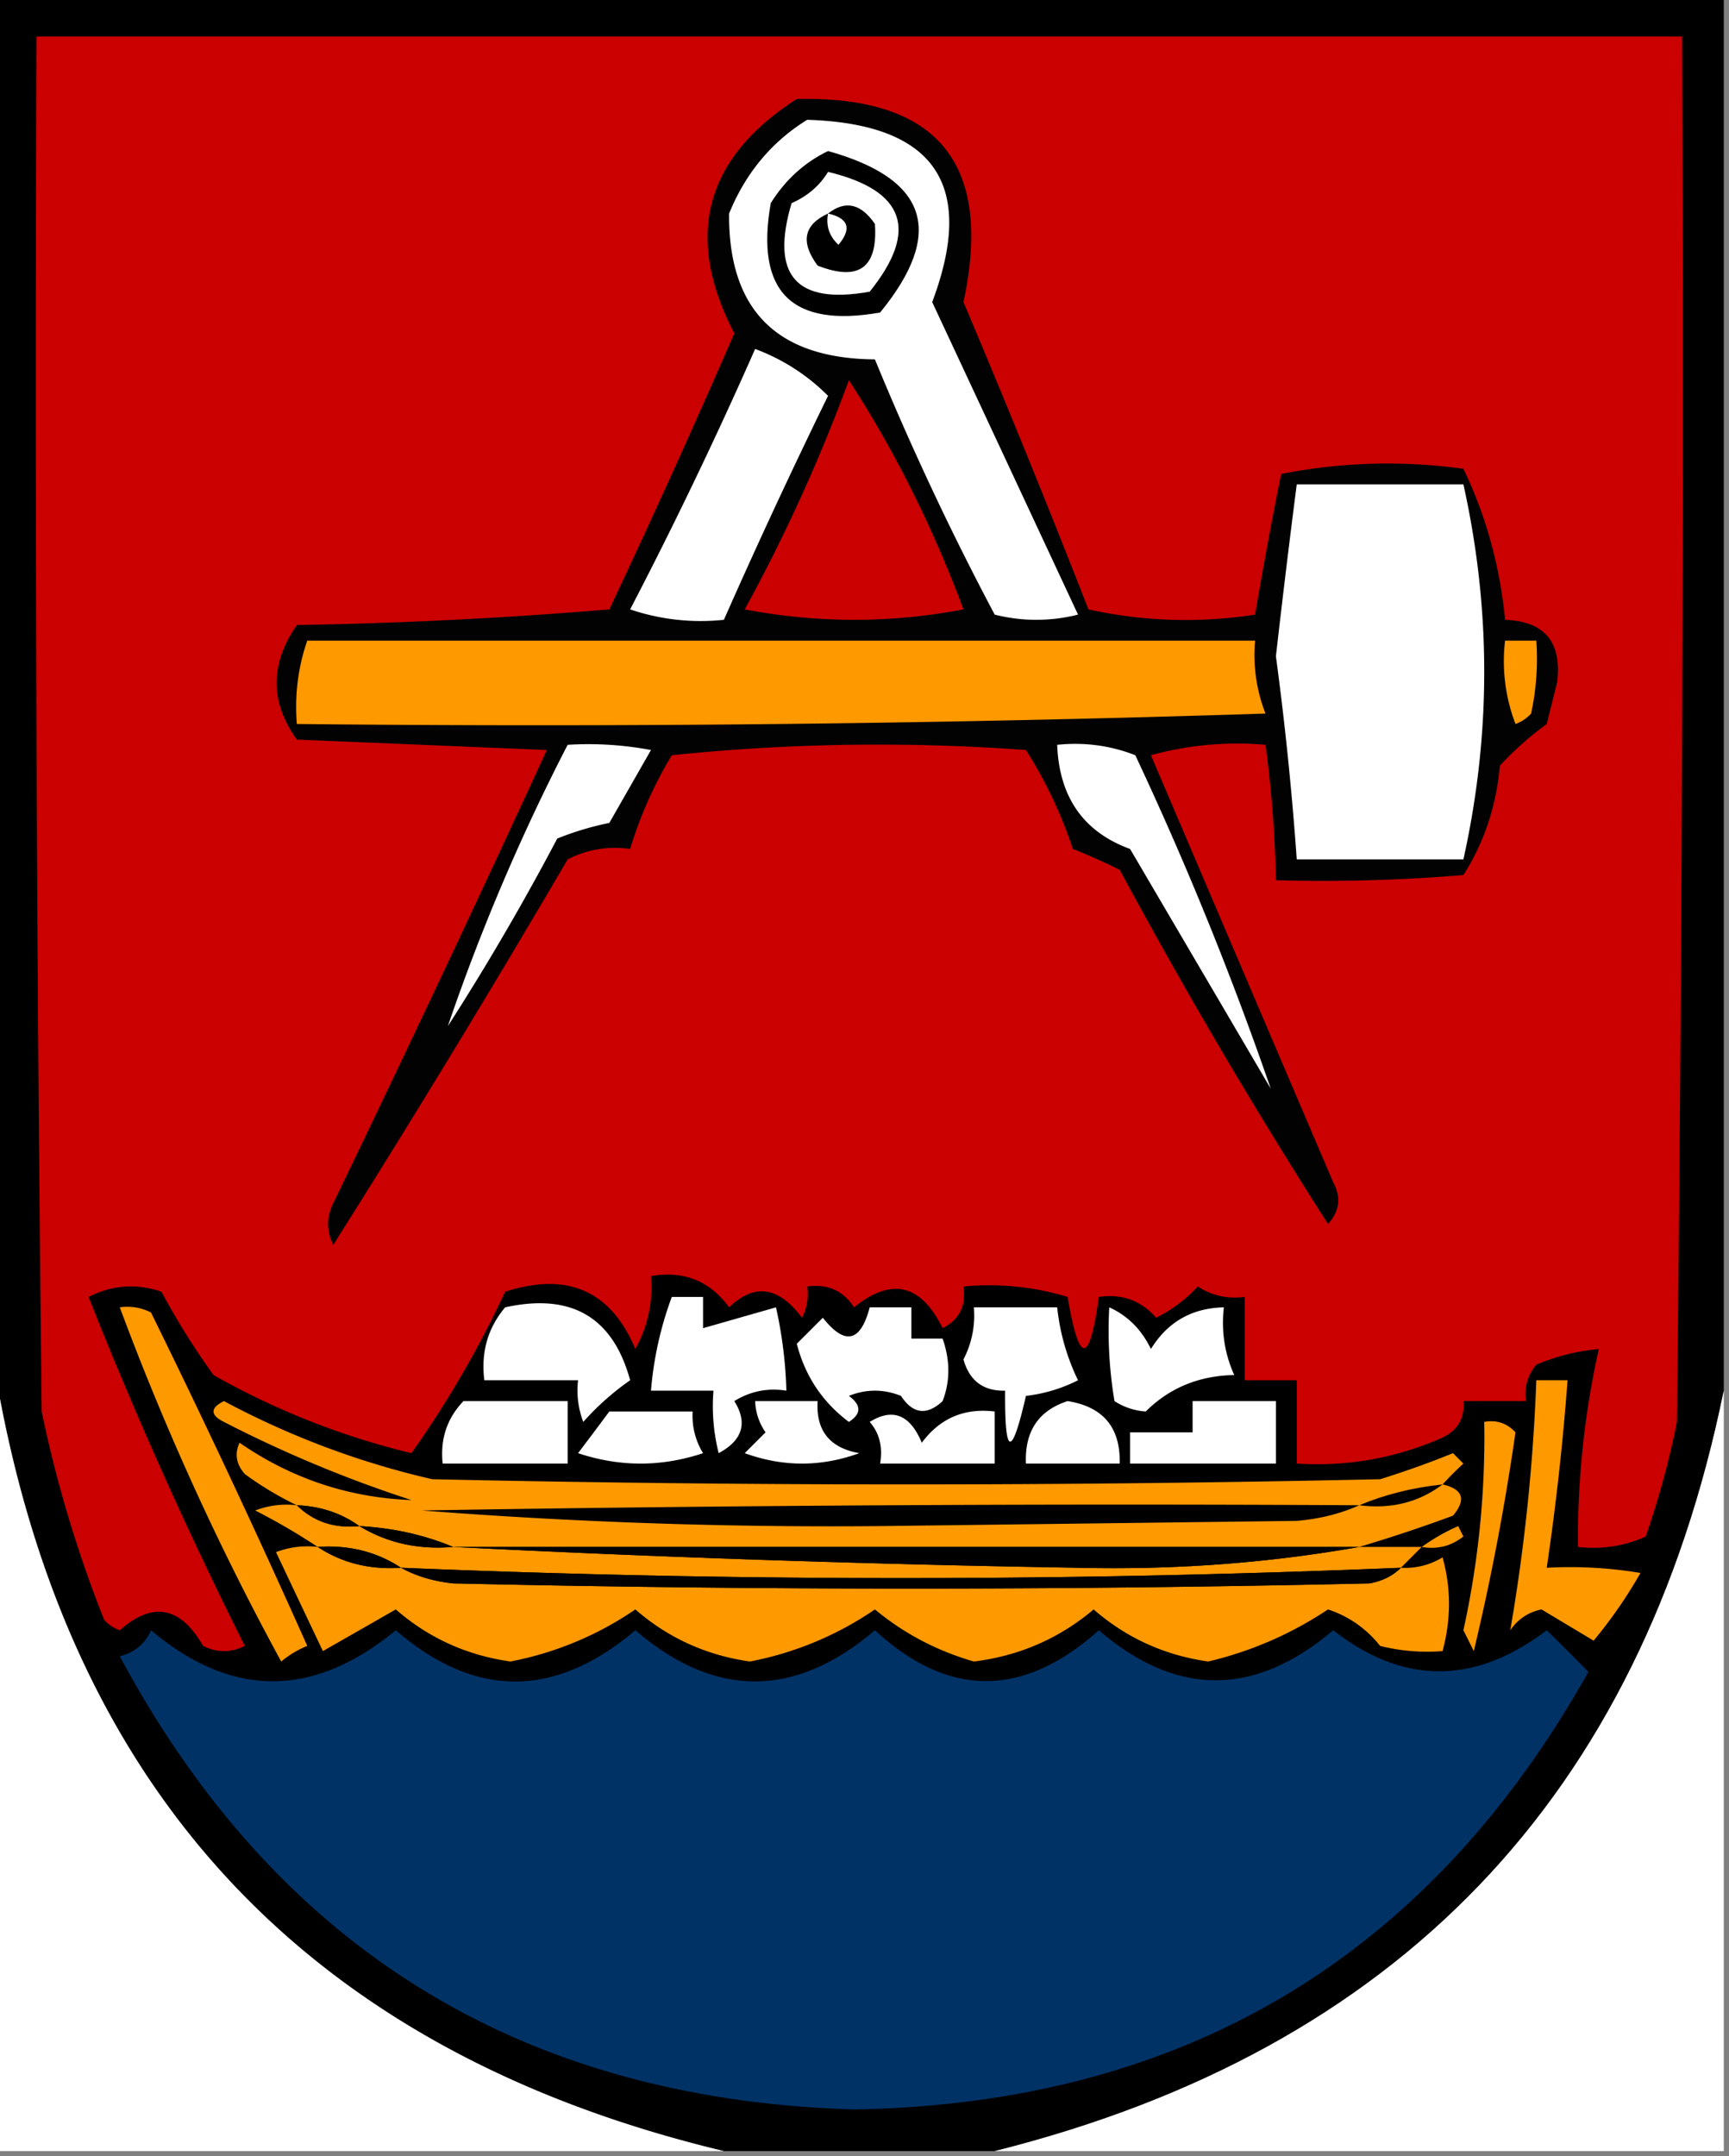 <svg xmlns="http://www.w3.org/2000/svg" width="166" height="207" style="shape-rendering:geometricPrecision;text-rendering:geometricPrecision;image-rendering:optimizeQuality;fill-rule:evenodd;clip-rule:evenodd"><rect width="100%" height="100%" fill="#808080" stroke="none"/><path style="opacity:1" d="M-.5-.5h166v134c-7.97 38.972-31.303 63.305-70 73h-26c-39.88-9.546-63.212-34.546-70-75V-.5z"/><path style="opacity:1" fill="#cb0000" d="M3.5 3.5h158c.167 44.335 0 88.668-.5 133a82.049 82.049 0 0 1-3 11c-2.041.923-4.208 1.256-6.5 1a83.661 83.661 0 0 1 2-19 20.093 20.093 0 0 0-6 1.5c-.837 1.011-1.17 2.178-1 3.5h-6c.14 1.624-.527 2.79-2 3.5-4.451 1.974-9.118 2.807-14 2.5v-8h-5v-8c-1.644.214-3.144-.12-4.5-1a13.92 13.92 0 0 1-4 3c-1.444-1.655-3.278-2.322-5.5-2-.894 6.556-1.894 6.556-3 0a25.878 25.878 0 0 0-10-1c.278 1.846-.389 3.18-2 4-2.083-4.242-4.917-4.908-8.5-2-1.049-1.607-2.549-2.273-4.5-2a4.932 4.932 0 0 1-.5 3c-2.247-3.009-4.58-3.342-7-1-1.848-2.541-4.348-3.541-7.5-3 .202 2.489-.298 4.823-1.5 7-2.354-5.595-6.52-7.428-12.5-5.5a98.868 98.868 0 0 1-9 15.5 73.559 73.559 0 0 1-19-7.5 71.26 71.26 0 0 1-5-8c-2.402-.814-4.735-.647-7 .5a422.471 422.471 0 0 0 15 33.5c-1.333.667-2.667.667-4 0-2.18-3.793-4.846-4.293-8-1.5a3.647 3.647 0 0 1-1.5-1 120.468 120.468 0 0 1-6-20c-.5-43.999-.667-87.999-.5-132z"/><path style="opacity:1" fill="#020202" d="M76.5 9.5c13.532-.298 18.865 6.202 16 19.5 4.138 9.777 8.138 19.61 12 29.5a43.226 43.226 0 0 0 16 .5 461.955 461.955 0 0 1 2.5-13.5c5.75-1.14 11.584-1.307 17.5-.5 2.175 4.526 3.508 9.36 4 14.5 3.805.142 5.471 2.142 5 6l-1 4a31.192 31.192 0 0 0-4.5 4c-.332 3.847-1.498 7.347-3.5 10.5-5.991.5-11.991.666-18 .5-.086-4.357-.42-8.69-1-13a31.12 31.12 0 0 0-11 1 78850.617 78850.617 0 0 0 17.5 41c.781 1.444.614 2.777-.5 4a526.404 526.404 0 0 1-20-34 54.662 54.662 0 0 0-4.5-2 42.538 42.538 0 0 0-4.5-9.5 193.226 193.226 0 0 0-34 .5 39.065 39.065 0 0 0-4 9 9.864 9.864 0 0 0-6 1 1313.218 1313.218 0 0 1-22.5 37c-.667-1.333-.667-2.667 0-4A2541.203 2541.203 0 0 0 52.5 72l-24-1c-2.59-3.598-2.59-7.264 0-11a452.225 452.225 0 0 0 30-1.5 944.143 944.143 0 0 0 12-26.5c-4.836-9.326-2.836-16.826 6-22.5z"/><path style="opacity:1" fill="#fefffe" d="M77.5 11.5c12.239.383 16.239 6.217 12 17.5l14 30a16.25 16.25 0 0 1-8 0A276.015 276.015 0 0 1 84 34.5c-9.408-.075-14.075-4.741-14-14 1.588-3.891 4.088-6.891 7.5-9z"/><path style="opacity:1" d="M79.5 14.5c9.593 2.676 11.26 7.842 5 15.5-8.5 1.5-12-2-10.5-10.5 1.406-2.244 3.239-3.91 5.5-5z"/><path style="opacity:1" fill="#fefffe" d="M79.5 16.5c7.402 1.784 8.735 5.617 4 11.5-7.06 1.271-9.56-1.562-7.5-8.5 1.519-.663 2.685-1.663 3.5-3z"/><path style="opacity:1" d="M79.5 20.5c1.653-1.3 3.153-.966 4.5 1 .289 4.209-1.544 5.542-5.5 4-1.673-2.262-1.34-3.928 1-5z"/><path style="opacity:1" fill="#fefffe" d="M79.5 20.5c1.965.448 2.298 1.448 1 3-.886-.825-1.219-1.825-1-3zM72.5 33.5a19.352 19.352 0 0 1 7 4.5 610.906 610.906 0 0 0-10 21.5 21.12 21.12 0 0 1-9-1c4.27-8.207 8.27-16.54 12-25z"/><path style="opacity:1" fill="#cb0000" d="M81.5 36.5c4.393 6.764 8.06 14.098 11 22-7 1.333-14 1.333-21 0a161.696 161.696 0 0 0 10-22z"/><path style="opacity:1" fill="#fefffe" d="M124.5 46.5h16c2.666 11.996 2.666 23.996 0 36h-16a309.62 309.62 0 0 0-2-19.5 1122.49 1122.49 0 0 1 2-16.5z"/><path style="opacity:1" fill="#fe9900" d="M29.5 61.5h91a15.417 15.417 0 0 0 1 7c-30.993 1-61.993 1.333-93 1-.221-2.779.112-5.445 1-8zM144.5 61.5h3a24.935 24.935 0 0 1-.5 7c-.414.457-.914.79-1.5 1a16.874 16.874 0 0 1-1-8z"/><path style="opacity:1" fill="#fefffe" d="M54.5 71.5a32.437 32.437 0 0 1 8 .5l-4 7a28.04 28.04 0 0 0-5 1.5 241.927 241.927 0 0 1-10.5 18 198.57 198.57 0 0 1 11.5-27zM101.5 71.5c2.619-.268 5.119.065 7.5 1a324.438 324.438 0 0 1 13 32l-13.5-23c-4.475-1.638-6.808-4.971-7-10zM64.5 124.5h3v3l7-2a41.58 41.58 0 0 1 1 8c-1.788-.285-3.455.048-5 1 1.303 2.089.803 3.756-1.5 5a18.437 18.437 0 0 1-.5-6h-6a33.683 33.683 0 0 1 2-9z"/><path style="opacity:1" fill="#fe9900" d="M11.5 125.5a4.934 4.934 0 0 1 3 .5 949.5 949.5 0 0 1 15 32 9.457 9.457 0 0 0-2.5 1.5 260.21 260.21 0 0 1-15.5-34z"/><path style="opacity:1" fill="#fefffe" d="M48.5 125.5c6.35-1.399 10.35.934 12 7a25.534 25.534 0 0 0-4.5 4 8.435 8.435 0 0 1-.5-4h-9c-.334-2.688.333-5.021 2-7zM83.5 125.5h4v3h3c.73 2.099.73 4.099 0 6-1.517 1.411-2.85 1.244-4-.5-1.667-.667-3.333-.667-5 0 1.211.893 1.211 1.726 0 2.5-2.535-1.9-4.202-4.4-5-7.5l2.5-2.5c2.122 2.683 3.622 2.35 4.5-1zM93.5 125.5h8a21.028 21.028 0 0 0 2 7 14.72 14.72 0 0 1-5 1.5c-1.38 6.02-2.047 5.853-2-.5-2.09.05-3.423-.95-4-3a9.107 9.107 0 0 0 1-5zM106.5 125.5c1.757.792 3.091 2.125 4 4 1.6-2.596 3.933-3.93 7-4-.256 2.292.077 4.459 1 6.5-3.381.061-6.214 1.227-8.5 3.5a6.293 6.293 0 0 1-3-1 40.914 40.914 0 0 1-.5-9zM-.5 131.5c6.787 40.454 30.12 65.454 70 75h-70v-75z"/><path style="opacity:1" fill="#fe9900" d="M147.5 132.5h3a247.906 247.906 0 0 1-2 18 40.914 40.914 0 0 1 9 .5 44.764 44.764 0 0 1-4.5 6.5l-5-3c-1.261.259-2.261.926-3 2a180.058 180.058 0 0 0 2.5-24z"/><path style="opacity:1" fill="#fefffe" d="M165.5 133.5v73h-70c38.697-9.695 62.03-34.028 70-73z"/><path style="opacity:1" fill="#fe9900" d="M138.5 142.5c1.965.448 2.298 1.448 1 3a146.84 146.84 0 0 1-9 3h-87c-2.773-1.157-5.773-1.824-9-2-1.714-1.238-3.714-1.905-6-2a31.638 31.638 0 0 1-5-3c-.826-.951-.992-1.951-.5-3 4.993 3.442 10.493 5.275 16.5 5.5a120.489 120.489 0 0 1-18-7.5c-1.333-.667-1.333-1.333 0-2a80.553 80.553 0 0 0 20 7.5c30.333.667 60.667.667 91 0a87.287 87.287 0 0 0 7-2.5l1 1a31.147 31.147 0 0 0-2 2z"/><path style="opacity:1" fill="#fefffe" d="M44.5 134.5h10v6h-12c-.248-2.358.42-4.358 2-6zM72.5 134.5h6c-.175 2.829 1.158 4.496 4 5-3.667 1.333-7.333 1.333-11 0l2-2a5.577 5.577 0 0 1-1-3zM102.5 134.5c3.419.542 5.086 2.542 5 6h-9c-.133-3.087 1.2-5.087 4-6zM114.5 134.5h8v6h-14v-3h6v-3zM58.5 135.5h8a6.846 6.846 0 0 0 1 4c-4 1.333-8 1.333-12 0a494.818 494.818 0 0 0 3-4zM83.5 136.5c2.207-1.37 3.874-.703 5 2 1.746-2.354 4.08-3.354 7-3v5h-11c.268-1.599-.066-2.932-1-4z"/><path style="opacity:1" fill="#fe9900" d="M142.5 136.5c1.175-.219 2.175.114 3 1a231.986 231.986 0 0 1-4 21l-1-2a86.13 86.13 0 0 0 2-20z"/><path style="opacity:1" d="M138.5 142.5c-2.28 1.723-4.947 2.389-8 2 2.461-1.031 5.127-1.698 8-2z"/><path style="opacity:1" fill="#fe9900" d="M28.5 144.5c1.602 1.574 3.602 2.241 6 2 2.67 1.618 5.67 2.285 9 2 19.828.997 39.828 1.664 60 2 9.223.219 18.223-.448 27-2h6l-2 2a1159.742 1159.742 0 0 1-96 0c-2.338-1.54-5.005-2.206-8-2a60.733 60.733 0 0 0-6-3.5 8.43 8.43 0 0 1 4-.5z"/><path style="opacity:1" d="M28.5 144.5c2.286.095 4.286.762 6 2-2.398.241-4.398-.426-6-2zM130.5 144.5c-1.792.809-3.792 1.309-6 1.5l-40 .5a509.449 509.449 0 0 1-44-1.5c29.998-.5 59.998-.667 90-.5zM34.5 146.5c3.227.176 6.227.843 9 2-3.33.285-6.33-.382-9-2z"/><path style="opacity:1" fill="#fe9900" d="M136.5 148.5a19.602 19.602 0 0 1 3.5-2l.5 1c-1.189.929-2.522 1.262-4 1zM30.5 148.5c2.338 1.54 5.005 2.206 8 2 1.452.802 3.118 1.302 5 1.5 29.333.667 58.667.667 88 0 1.237-.232 2.237-.732 3-1.5a6.846 6.846 0 0 0 4-1c.821 2.946.821 5.946 0 9a18.453 18.453 0 0 1-6-.5 10.502 10.502 0 0 0-5-3.5 35.297 35.297 0 0 1-11.5 5c-4.192-.597-7.859-2.264-11-5-3.31 2.794-7.143 4.461-11.5 5-3.54-1.02-6.708-2.686-9.5-5a31.844 31.844 0 0 1-12 5c-4.192-.597-7.859-2.264-11-5a31.844 31.844 0 0 1-12 5c-4.192-.597-7.859-2.264-11-5-2.317 1.326-4.65 2.66-7 4a4345.522 4345.522 0 0 1-4.5-9.5 8.43 8.43 0 0 1 4-.5z"/><path style="opacity:1" d="M30.5 148.5c2.995-.206 5.662.46 8 2-2.995.206-5.662-.46-8-2zM43.5 148.5h87c-8.777 1.552-17.777 2.219-27 2a1787.512 1787.512 0 0 1-60-2z"/><path style="opacity:1" d="M38.5 150.5a1159.742 1159.742 0 0 0 96 0c-.763.768-1.763 1.268-3 1.5-29.333.667-58.667.667-88 0-1.882-.198-3.548-.698-5-1.5z"/><path style="opacity:1" fill="#003266" d="M14.5 156.5c7.744 6.526 15.577 6.526 23.5 0 7.592 6.559 15.259 6.559 23 0 7.631 6.546 15.298 6.546 23 0 7.053 6.506 14.22 6.506 21.5 0 7.45 6.403 14.95 6.403 22.5 0 6.73 5.252 13.564 5.252 20.5 0a221.826 221.826 0 0 1 4 4c-15.413 27.46-38.913 41.46-70.5 42-31.938-.957-55.438-15.457-70.5-43.5 1.442-.377 2.442-1.21 3-2.5z"/></svg>